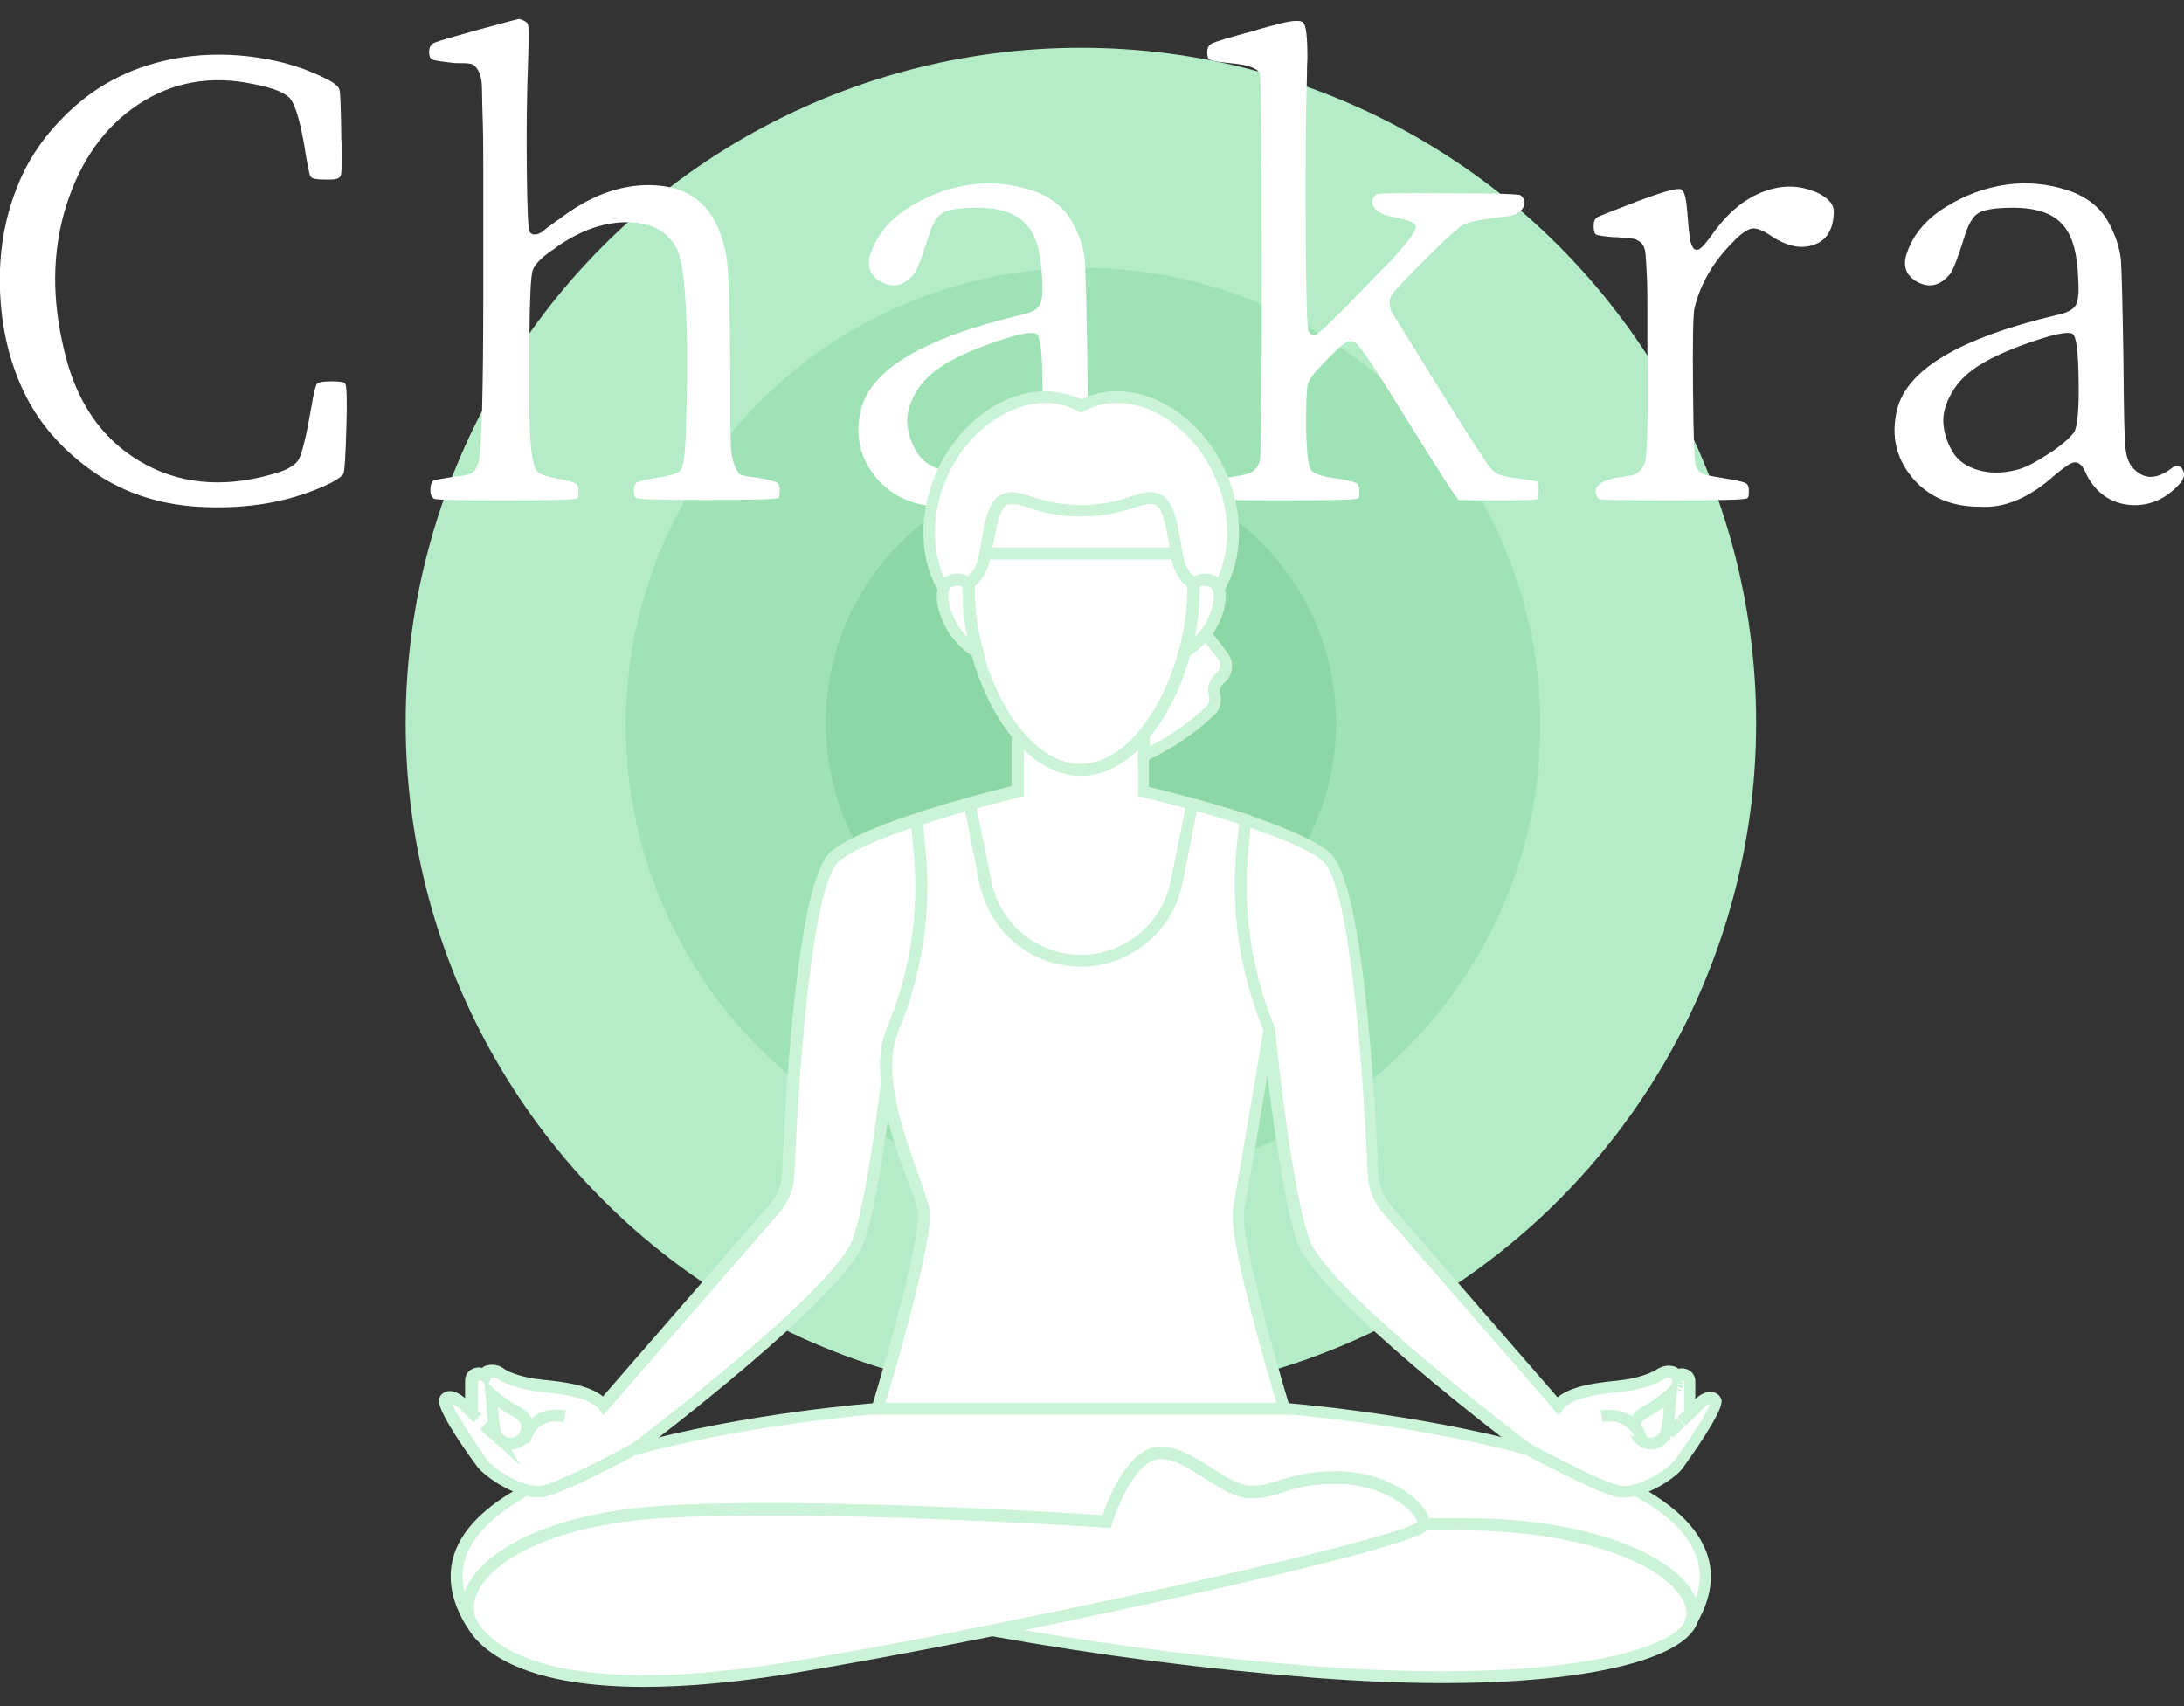 <?xml version="1.0" encoding="utf-8"?>
<!-- Generator: Adobe Illustrator 25.0.0, SVG Export Plug-In . SVG Version: 6.00 Build 0)  -->
<svg version="1.1" id="圖層_1" xmlns="http://www.w3.org/2000/svg" xmlns:xlink="http://www.w3.org/1999/xlink" x="0px" y="0px"
	 viewBox="0 0 512 400" style="enable-background:new 0 0 512 400;" xml:space="preserve">
<rect x="0" y="0" width="512" height="400" fill="#333333" stroke="none"/>
<style type="text/css">
	.st0{fill:#B5ECC8;}
	.st1{fill:#9EE2B5;}
	.st2{fill:#8DD6A6;}
	.st3{enable-background:new    ;}
	.st4{fill:#FFFFFF;}
	.st5{fill:#CAF3D8;}
	.st6{fill:#FFFFFF;stroke:#CAF3D8;stroke-width:2.76;stroke-miterlimit:10;}
</style>
<g transform="translate(-378 -1022)">
	<g transform="translate(-26 25)">
		<g>
			<circle class="st0" cx="657.4" cy="1166.5" r="158.3"/>
		</g>
		<g>
			<circle class="st1" cx="657.9" cy="1167" r="107.2"/>
		</g>
		<g>
			<circle class="st2" cx="657.4" cy="1166.5" r="59.8"/>
		</g>
	</g>
	<g class="st3">
		<path class="st4" d="M399.3,1132.2c-7.1-5.1-12.4-11.3-15.8-18.5c-3.4-7.2-5.2-15.1-5.5-23.7c-0.3-8.6,1-16.6,4-24.1
			c2.9-7.5,7.8-14.1,14.5-19.8c6.8-5.7,15-9.3,24.5-10.7c5.6-0.8,11.4-0.8,17.4,0.1c6.1,0.9,11.5,2.6,16.5,5.2
			c1.6,0.8,2.5,1.6,2.7,2.4c0.2,0.8,0.3,4.2,0.4,10.2c0,0.7,0,1.7,0.1,3c0.1,3.8,0,6.1-0.2,6.8c-0.2,0.7-1.1,1-2.5,1
			c-0.4,0-0.7,0-1,0c-2.1,0-3.3-0.2-3.6-0.7c-0.3-0.5-0.8-3-1.5-7.5c-1-5.7-2.1-9.3-3.2-10.7c-1.1-1.4-4-2.6-8.7-3.5
			c-10-2.1-19-0.5-27,4.8c-8,5.3-13.6,13.3-16.9,23.8c-3.3,10.6-3.4,21.9-0.4,34.1c2.8,11.8,8.7,20.4,17.6,25.7
			c8.9,5.3,19.2,6.4,30.7,3.2c3.6-0.9,5.7-2.1,6.6-3.5c0.8-1.4,1.8-5.5,3-12.4c0.5-3.2,1-5,1.3-5.4c0.3-0.4,1.5-0.6,3.5-0.6
			c1.9,0,3,0.2,3.1,0.5c0.4,0.5,0.5,4.1,0.3,10.5c-0.2,6.5-0.4,10-0.7,10.7c-0.3,0.5-1.3,1.3-3.1,2.2c-9.1,4.4-19.5,6.2-31.1,5.5
			C414.8,1140.2,406.4,1137.3,399.3,1132.2z"/>
		<path class="st4" d="M478.9,1136.6c0.1-1.1,0.3-1.7,0.7-1.9c0.4-0.2,2.1-0.5,5.2-1c0.3-0.1,0.7-0.1,1.4-0.1
			c0.6-0.1,1.1-0.2,1.4-0.3c1.4-0.3,2.3-1.4,2.7-3.4c0.6-3.1,1-16.5,1-40.2c0-5.1,0-9.1,0-12c0-3.1,0-7.2,0-12.4
			c0-5.7,0-10.4-0.1-13.9c-0.1-3.5-0.2-6.3-0.2-8.3c0-2-0.3-3.5-0.8-4.4c-0.5-0.9-1-1.4-1.4-1.6c-0.5-0.2-1.3-0.3-2.6-0.3
			c-0.9,0-1.7,0-2.3-0.1c-2.6-0.3-4.2-0.5-4.6-0.8c-0.5-0.2-0.7-0.8-0.7-1.8c0-1,0.4-1.7,1.3-2.1c0.9-0.4,4-1.3,9.4-2.8
			c6.6-1.8,10-2.7,10.1-2.7c0.3-0.1,0.7,0,1.3,0.3c0.6,0.3,0.9,0.5,1,0.8c0.3,0.3,0.3,3.1,0.1,8.6c-0.3,7.8-0.4,16.4-0.3,25.7
			c0.1,9.3,0.3,14.1,0.7,14.5c0.6,0.8,1.6,0.8,3-0.1c0.2-0.2,0.5-0.4,0.8-0.7c0.4-0.3,0.8-0.6,1.4-1c0.5-0.4,1-0.8,1.4-1
			c7.2-5.6,14.4-8.3,21.6-8.2c7.2,0.1,12.2,2.9,15.2,8.5c1.5,2.9,2.5,6.1,2.9,9.7c0.4,3.6,0.6,11.8,0.7,24.9c0,1.5,0,3.4,0,5.9
			c0,5,0,8.7,0.1,10.9c0,2.3,0.3,4.1,0.8,5.5c0.5,1.4,1,2.2,1.5,2.5c0.5,0.2,1.6,0.4,3.3,0.6c0.7,0.1,1.3,0.2,1.8,0.3
			c1.9,0.4,3.1,0.7,3.5,1c0.4,0.3,0.6,0.9,0.6,1.9c0,0.9-0.1,1.5-0.3,1.6c-0.6,0.4-6.2,0.5-16.8,0.5c-10.1,0-15.6-0.1-16.4-0.4
			c-0.5-0.2-0.7-0.8-0.7-1.8c0-1,0.2-1.6,0.7-1.9c0.5-0.3,1.8-0.6,4.1-1c3.6-0.5,5.6-1.1,6.2-1.9c0.6-0.8,1-3.7,1.2-8.7
			c0.7-24.2,0-38.5-2-42.9c-2-4.2-5.8-6.4-11.4-6.5c-5.6-0.1-11.2,1.8-16.9,5.8c-0.2,0.2-0.6,0.5-1.4,1c-2.3,1.6-3.7,3.1-4.2,4.4
			c-0.5,1.5-0.7,6.8-0.8,16c0,8.5,0,13.7,0,15.6c0,8.9,0.6,14.1,1.8,15.6c0.6,0.7,2.4,1.3,5.3,1.8c2,0.4,3.2,0.7,3.7,1
			c0.5,0.3,0.7,0.9,0.7,1.9c0,0.9-0.1,1.5-0.3,1.6c-0.6,0.4-6.3,0.5-16.9,0.5c-10.9,0-16.5-0.1-16.7-0.4
			C478.9,1138.3,478.9,1137.6,478.9,1136.6z"/>
		<path class="st4" d="M617.1,1095.9c2.5-0.5,4-1.3,4.6-2.3c0.6-1,0.8-3,0.6-6.2c-0.2-6.1-1.4-10.4-3.8-12.9
			c-2.3-2.5-6.1-3.8-11.4-3.8c-4,0-6.7,0.4-8.1,1.2s-2.5,2.7-3.4,5.7c-1.5,4.8-2.6,7.7-3.4,8.7c-2.3,2.7-4.8,3.3-7.6,1.8
			c-2.8-1.5-3.6-4-2.3-7.2c1.5-4.2,4.6-7.7,9-10.4c4.5-2.8,9.2-4.5,14.1-5.2c5-0.7,9.8-0.2,14.4,1.3c4.6,1.5,7.9,4.2,9.8,7.9
			c1.5,2.8,2.4,5.6,2.7,8.3c0.2,2.7,0.4,10.6,0.6,23.6c0.1,11.7,0.2,18.7,0.5,20.8c0.2,2.1,0.9,3.8,2,4.8c2.5,2.5,5.4,2.4,8.9-0.3
			c0.8-0.6,1.5-0.6,2.2,0c0.9,1.1,0.8,2.3-0.3,3.6c-3.3,3.7-7.2,5.4-11.7,5.1c-4.5-0.4-7.9-2.7-10.2-7c-0.6-1.5-1.2-2.4-1.8-2.7
			c-0.5-0.4-1.2-0.4-2,0c-0.8,0.4-2,1.3-3.7,2.7c-6,5.4-11.9,7.8-17.6,7.4c-6.7,0-12-2.3-15.8-6.8c-3.8-4.6-5-9.8-3.6-15.8
			C582,1108.7,594.4,1101.3,617.1,1095.9z M615.2,1128.5c3.1-2,5.1-3.8,6.1-5.1c0.8-1.2,1.2-5.2,1.1-12c-0.1-6.8-0.5-10.5-1.4-11.1
			c-0.9-0.6-3.9-0.1-8.9,1.6c-5.1,1.7-9.3,3.5-12.6,5.5c-3,1.8-5.3,4-6.8,6.6c-1.5,2.6-2.2,5-2,7.4c0.2,2.4,1,4.6,2.2,6.6
			c1.2,2,3.2,3.4,5.9,4.2c2.7,0.8,5.7,0.8,8.9,0C609.6,1131.8,612.1,1130.5,615.2,1128.5z"/>
		<path class="st4" d="M661,1135.9c0.8-0.9,2.3-1.5,4.5-1.9c3-0.4,5-0.8,5.9-1.3c0.9-0.5,1.5-1.3,1.9-2.5c0.4-1.1,0.5-16.4,0.5-46
			c0-29.5-0.2-44.6-0.5-45.1c-0.7-1.2-3.1-2-7-2.3c-2.6-0.3-4.2-0.5-4.6-0.8c-0.5-0.2-0.7-0.8-0.7-1.8c0-1,0.4-1.7,1.3-2.1
			c0.9-0.4,4.1-1.4,9.8-2.9c0.8-0.3,2-0.6,3.4-1h0.1l0.1-0.1h0.1h0.1h0.1c4.3-1.3,6.8-1.5,7.5-0.8c0.7,0.6,1,3.4,1,8.3
			c-0.1,1.5-0.1,2.8-0.1,3.7c-0.3,10.3-0.4,22.8-0.3,37.6c0.1,14.8,0.3,22.4,0.7,22.9c0.5,0.7,1,1,1.5,0.8c1-0.4,5.1-4.4,12.4-12
			c2.1-2.2,3.6-3.7,4.4-4.5c4.8-5,7.1-8.1,6.8-9.2c-0.2-0.7-1.9-1.4-5.2-2c-2.2-0.4-3.7-1.1-4.5-2.2s-0.7-2.1,0.4-3.1
			c0.4-0.3,6-0.4,17-0.3c11,0,16.6,0.2,16.9,0.5c1,0.9,1.2,1.9,0.5,3c-0.7,1.1-1.9,1.7-3.6,1.9c-5.6,0.6-8.9,1.3-10.2,1.9
			c-1.2,0.6-4.2,3.3-8.8,7.9c-4.6,4.6-7.3,7.4-8.1,8.6c-0.7,1.2-0.7,2.6,0,4.1c0.5,0.8,4.1,6.7,10.9,17.6
			c6.8,10.9,10.7,16.9,11.5,18c0.8,1.2,1.7,2,2.6,2.4c0.9,0.4,2.5,0.8,4.9,1c2.5,0.4,3.9,0.6,4.1,0.7c0.2,0.1,0.3,0.7,0.3,1.9
			c0,1.2-0.1,1.9-0.3,2.2c-0.2,0.2-3.1,0.3-8.8,0.3c-5.7,0-8.9,0-9.5-0.1c-0.5-0.2-4.4-6.3-11.8-18.2c-7.4-12-11.5-18.2-12.4-18.6
			c-0.8-0.5-1.6-0.5-2.4,0c-0.8,0.5-2.2,1.7-4.2,3.8c-2.6,2.6-4.1,4.4-4.5,5.5c-0.4,1.1-0.5,4.3-0.5,9.6c0,0.3,0,0.6,0,1.1
			c0.1,5.6,0.5,8.8,1.1,9.8c0.6,0.8,2.6,1.5,5.9,2c0.5,0.1,0.8,0.1,1,0.1c2.1,0.4,3.4,0.7,3.8,1c0.5,0.3,0.7,0.9,0.7,1.9
			c0,0.9-0.1,1.5-0.3,1.6c-0.6,0.4-6.6,0.5-17.8,0.5c-11.3,0-17.1-0.1-17.5-0.3C660.2,1137.8,660.1,1136.8,661,1135.9z"/>
		<path class="st4" d="M752.6,1135.9c0.8-0.9,2.3-1.5,4.4-1.9c2.1-0.3,3.2-0.5,3.4-0.5c1.7-0.4,2.8-1.5,3.3-3.4
			c0.5-2.1,0.7-11.1,0.5-27c0-1.7,0-4.1,0-7.1c0-3.7,0-6.7-0.1-8.8c-0.1-2.1-0.2-3.9-0.3-5.3c-0.1-1.4-0.4-2.3-1-2.9
			c-0.6-0.5-1.2-0.9-1.7-1s-1.6-0.2-3.1-0.3c-0.7-0.1-1.3-0.1-1.8-0.1c-2.3-0.2-3.6-0.4-4-0.6c-0.4-0.2-0.6-0.9-0.6-2
			s0.3-1.8,0.9-2.1c0.6-0.3,3.6-1.5,9.1-3.6l0.1-0.1h0.1h0.1l0.1-0.1h0.1h0.1l0.1-0.1h0.1c5.6-2.1,8.9-3,9.7-2.6
			c0.7,0.3,1.2,1.9,1.4,4.9c0.1,0.5,0.1,0.8,0.1,1.1c0.2,2.6,0.4,4.4,0.6,5.7c0.2,1.2,0.6,2,1,2.3c0.5,0.3,1,0.2,1.6-0.3
			c0.6-0.5,1.4-1.5,2.5-3c3.6-5.1,7.6-8.5,12.2-10.2c4.6-1.7,8.9-1.5,13,0.5c2.4,1.3,3.5,2.7,3.4,4.4c-0.1,4-1.7,6.6-4.7,7.6
			c-3.1,1.1-6.5,0.3-10.3-2.3c-1.8-1.2-3.3-1.7-4.3-1.5c-1,0.2-2.5,1.2-4.3,3.1c-4.6,4.6-7.6,9.7-9,15.3c-0.4,1.3-0.5,7.7-0.4,19.2
			c0.1,11.5,0.3,17.6,0.7,18.2c0.4,0.9,1,1.5,1.8,1.8c0.9,0.3,2.8,0.6,5.8,1.1c2.3,0.4,3.6,0.7,4.1,1c0.5,0.3,0.7,0.9,0.7,1.9
			c0,0.9-0.1,1.5-0.4,1.6c-0.5,0.4-6.4,0.5-17.5,0.5c-11.2,0-17-0.1-17.3-0.3C751.9,1137.8,751.8,1136.8,752.6,1135.9z"/>
		<path class="st4" d="M860,1095.9c2.5-0.5,4-1.3,4.6-2.3c0.6-1,0.8-3,0.6-6.2c-0.2-6.1-1.4-10.4-3.8-12.9
			c-2.3-2.5-6.1-3.8-11.4-3.8c-4,0-6.7,0.4-8.1,1.2s-2.5,2.7-3.4,5.7c-1.5,4.8-2.6,7.7-3.4,8.7c-2.3,2.7-4.8,3.3-7.6,1.8
			c-2.8-1.5-3.6-4-2.3-7.2c1.5-4.2,4.6-7.7,9-10.4c4.5-2.8,9.2-4.5,14.1-5.2c5-0.7,9.8-0.2,14.4,1.3c4.6,1.5,7.9,4.2,9.8,7.9
			c1.5,2.8,2.4,5.6,2.7,8.3c0.2,2.7,0.4,10.6,0.6,23.6c0.1,11.7,0.2,18.7,0.5,20.8c0.2,2.1,0.9,3.8,2,4.8c2.5,2.5,5.4,2.4,8.9-0.3
			c0.8-0.6,1.5-0.6,2.2,0c0.9,1.1,0.8,2.3-0.3,3.6c-3.3,3.7-7.2,5.4-11.7,5.1c-4.5-0.4-7.9-2.7-10.2-7c-0.6-1.5-1.2-2.4-1.8-2.7
			c-0.5-0.4-1.2-0.4-2,0c-0.8,0.4-2,1.3-3.7,2.7c-6,5.4-11.9,7.8-17.6,7.4c-6.7,0-12-2.3-15.8-6.8c-3.8-4.6-5-9.8-3.6-15.8
			C824.9,1108.7,837.3,1101.3,860,1095.9z M858.1,1128.5c3.1-2,5.1-3.8,6.1-5.1c0.8-1.2,1.2-5.2,1.1-12c-0.1-6.8-0.5-10.5-1.4-11.1
			c-0.9-0.6-3.9-0.1-8.9,1.6c-5.1,1.7-9.3,3.5-12.6,5.5c-3,1.8-5.3,4-6.8,6.6c-1.5,2.6-2.2,5-2,7.4c0.2,2.4,1,4.6,2.2,6.6
			c1.2,2,3.2,3.4,5.9,4.2c2.7,0.8,5.7,0.8,8.9,0C852.5,1131.8,855,1130.5,858.1,1128.5z"/>
	</g>
	<g transform="translate(-41.764 1093)">
		<g transform="translate(688.517 123.898)">
			<g>
				<path class="st4" d="M-7.1-16.9c0.3-0.2,0.5-0.3,0.7-0.5C-6.7-17.2-6.9-17-7.1-16.9z"/>
				<path class="st5" d="M-6.4-15.7L-7.9-18c0.2-0.1,0.5-0.3,0.7-0.4l1.5,2.3c0,0,0,0,0,0l0,0c0,0,0,0,0,0
					C-5.9-16-6.2-15.8-6.4-15.7z"/>
			</g>
			<g>
				<path class="st4" d="M-6.1-17.6c0.2-0.2,0.4-0.3,0.7-0.5C-5.6-17.9-5.8-17.7-6.1-17.6z"/>
				<path class="st5" d="M-5.3-16.4l-1.6-2.3c0.1-0.1,0.2-0.2,0.3-0.2c0.1-0.1,0.2-0.1,0.3-0.2l1.6,2.2c-0.1,0.1-0.2,0.2-0.3,0.2
					C-5-16.6-5.2-16.5-5.3-16.4z"/>
			</g>
			<g>
				<path class="st4" d="M-5.1-18.3c0.2-0.2,0.4-0.3,0.6-0.5C-4.6-18.6-4.8-18.5-5.1-18.3z"/>
				<path class="st5" d="M-4.2-17.2l-1.7-2.2c0.2-0.2,0.4-0.3,0.6-0.5l1.8,2.1C-3.8-17.6-4-17.4-4.2-17.2z"/>
			</g>
			<g>
				<path class="st4" d="M-10.5-15.3c0.2-0.1,0.5-0.2,0.7-0.3C-10.1-15.4-10.3-15.3-10.5-15.3z"/>
				<path class="st5" d="M-10.1-14l-0.9-2.6l0,0c0.2-0.1,0.4-0.1,0.5-0.2c0,0,0.1,0,0.1,0l0,0c0,0,0,0,0,0l1,2.6c0,0-0.1,0-0.1,0
					C-9.7-14.1-9.9-14-10.1-14z"/>
			</g>
			<g>
				<path class="st4" d="M-11.6-14.9c0.2-0.1,0.4-0.1,0.7-0.2C-11.2-15.1-11.4-15-11.6-14.9z"/>
				<path class="st5" d="M-11.2-13.6l-0.7-2.7c0.2-0.1,0.4-0.1,0.6-0.2l0.8,2.6C-10.8-13.7-11-13.7-11.2-13.6z"/>
			</g>
			<g>
				<path class="st4" d="M-9.5-15.7c0.3-0.1,0.6-0.3,0.9-0.4C-8.9-15.9-9.2-15.8-9.5-15.7z"/>
				<path class="st5" d="M-8.9-14.4l-1.1-2.5c0.3-0.1,0.5-0.2,0.8-0.4l1.2,2.5C-8.3-14.7-8.6-14.5-8.9-14.4z"/>
			</g>
			<g>
				<path class="st4" d="M-8.4-16.1c0.3-0.2,0.7-0.4,1-0.6C-7.8-16.5-8.1-16.3-8.4-16.1z"/>
				<path class="st5" d="M-7.8-14.9l-1.2-2.5c0.3-0.2,0.6-0.3,1-0.5c0,0,0,0,0,0l0,0l1.4,2.4l0,0l0,0c0,0,0,0,0,0
					C-7.1-15.3-7.5-15.1-7.8-14.9z"/>
			</g>
			<g>
				<path class="st4" d="M-4.1-19.1c0.2-0.2,0.4-0.4,0.7-0.6C-3.7-19.5-3.9-19.3-4.1-19.1z"/>
				<path class="st5" d="M-3.2-18L-5-20.1c0,0,0,0,0,0l0,0c0,0,0,0,0,0c0.1,0,0.1-0.1,0.2-0.1c0.2-0.1,0.3-0.3,0.5-0.4c0,0,0,0,0,0
					c0,0,0,0,0,0l1.9,2c0,0,0,0,0,0l0,0c0,0,0,0,0,0c-0.2,0.2-0.3,0.3-0.5,0.4C-3.1-18.1-3.1-18.1-3.2-18C-3.2-18-3.2-18-3.2-18z"/>
			</g>
			<g>
				<path class="st4" d="M-2.2-20.8c0.3-0.3,0.6-0.7,0.9-1C-1.6-21.5-1.9-21.1-2.2-20.8z"/>
				<path class="st5" d="M-1.2-19.9l-2-1.9c0,0,0,0,0,0l0,0c0,0,0,0,0,0c0.3-0.3,0.6-0.6,0.9-1l2.1,1.8C-0.6-20.5-0.9-20.2-1.2-19.9
					C-1.2-19.9-1.2-19.9-1.2-19.9z"/>
			</g>
			<g>
				<path class="st4" d="M-28.4-20.8c-0.3-0.3-0.6-0.7-0.9-1C-29.1-21.5-28.7-21.1-28.4-20.8z"/>
				<path class="st5" d="M-29.4-19.9c-0.3-0.3-0.7-0.7-1-1l2.1-1.8c0.3,0.3,0.6,0.6,0.9,1c0,0,0,0,0,0L-29.4-19.9z"/>
			</g>
			<g>
				<path class="st4" d="M-3.2-19.9c0.3-0.3,0.5-0.5,0.8-0.8C-2.6-20.4-2.9-20.2-3.2-19.9z"/>
				<path class="st5" d="M-2.2-18.9l-1.9-2c0,0,0,0,0,0l0,0c0,0,0,0,0,0c0.3-0.2,0.5-0.5,0.8-0.7l2,1.9C-1.6-19.5-1.9-19.2-2.2-18.9
					C-2.2-18.9-2.2-18.9-2.2-18.9C-2.2-18.9-2.2-18.9-2.2-18.9z"/>
			</g>
			<g>
				<path class="st4" d="M-15.3-14.4c0.4,0,0.7,0,1.1,0C-14.6-14.4-15-14.4-15.3-14.4z"/>
				<path class="st5" d="M-15.3-13.1v-2.8c0.3,0,0.7,0,1,0l0.2,2.8C-14.5-13.1-14.9-13.1-15.3-13.1z"/>
			</g>
			<g>
				<path class="st4" d="M-15.3-14.4c-0.4,0-0.7,0-1.1,0C-16.1-14.4-15.7-14.4-15.3-14.4z"/>
				<path class="st5" d="M-15.3-13.1c-0.4,0-0.8,0-1.2-0.1l0.2-2.8c0.3,0,0.7,0,1,0V-13.1z"/>
			</g>
			<g>
				<path class="st4" d="M-21.2-15.7c-0.3-0.1-0.6-0.3-0.9-0.4C-21.8-15.9-21.5-15.8-21.2-15.7z"/>
				<path class="st5" d="M-21.7-14.4C-21.7-14.4-21.7-14.4-21.7-14.4L-21.7-14.4C-21.7-14.4-21.7-14.4-21.7-14.4c0,0-0.1,0-0.1,0
					c-0.3-0.1-0.6-0.3-0.8-0.4l1.2-2.5c0.2,0.1,0.5,0.2,0.7,0.3c0,0,0.1,0,0.1,0L-21.7-14.4z"/>
			</g>
			<g>
				<path class="st4" d="M-19.1-14.9c-0.2-0.1-0.4-0.1-0.7-0.2C-19.5-15.1-19.3-15-19.1-14.9z"/>
				<path class="st5" d="M-19.4-13.6C-19.4-13.6-19.4-13.6-19.4-13.6c-0.2-0.1-0.5-0.1-0.7-0.2c0,0,0,0,0,0l0.8-2.6
					c0.2,0.1,0.4,0.1,0.6,0.2L-19.4-13.6z"/>
			</g>
			<g>
				<path class="st4" d="M-20.1-15.3c-0.2-0.1-0.5-0.2-0.7-0.3C-20.6-15.4-20.4-15.3-20.1-15.3z"/>
				<path class="st5" d="M-20.6-14c-0.3-0.1-0.5-0.2-0.8-0.3l1-2.6c0.2,0.1,0.4,0.2,0.6,0.2l0,0c0,0,0,0,0,0L-20.6-14z M-20.2-15
					l-0.1,0.4l0.2-0.6L-20.2-15z"/>
			</g>
			<g>
				<path class="st4" d="M-22.2-16.1c-0.3-0.2-0.7-0.4-1-0.6C-22.9-16.5-22.6-16.3-22.2-16.1z"/>
				<path class="st5" d="M-22.8-14.9C-22.8-14.9-22.8-14.9-22.8-14.9L-22.8-14.9C-22.9-14.9-22.9-14.9-22.8-14.9
					c-0.4-0.2-0.7-0.4-1.1-0.6l1.4-2.4c0.3,0.2,0.6,0.4,1,0.5c0,0,0,0,0,0L-22.8-14.9z"/>
			</g>
			<g>
				<path class="st4" d="M-16.8-14.5c-0.2,0-0.5-0.1-0.7-0.1C-17.3-14.6-17-14.5-16.8-14.5z"/>
				<path class="st5" d="M-16.9-13.1c-0.3,0-0.5-0.1-0.8-0.1l0.4-2.7c0.2,0,0.5,0.1,0.7,0.1L-16.9-13.1z"/>
			</g>
			<g>
				<path class="st4" d="M-18-14.7c-0.2,0-0.5-0.1-0.7-0.1C-18.4-14.8-18.2-14.7-18-14.7z"/>
				<path class="st5" d="M-18.2-13.3c-0.2,0-0.5-0.1-0.7-0.2l0.6-2.7c0.2,0,0.4,0.1,0.6,0.1c0,0,0,0,0,0L-18.2-13.3z"/>
			</g>
			<g>
				<path class="st4" d="M-27.5-19.9c-0.3-0.3-0.5-0.5-0.8-0.8C-28.1-20.4-27.8-20.2-27.5-19.9z"/>
				<path class="st5" d="M-28.5-18.9C-28.5-18.9-28.5-18.9-28.5-18.9L-28.5-18.9C-28.5-18.9-28.5-18.9-28.5-18.9
					c-0.3-0.3-0.6-0.5-0.8-0.8l0,0c0,0,0,0,0,0l2-1.9c0,0,0,0,0,0l0,0c0,0,0,0,0,0c0.3,0.3,0.5,0.5,0.8,0.7c0,0,0,0,0,0L-28.5-18.9z
					"/>
			</g>
			<g>
				<path class="st4" d="M-12.7-14.7c0.2,0,0.5-0.1,0.7-0.1C-12.3-14.8-12.5-14.7-12.7-14.7z"/>
				<path class="st5" d="M-12.5-13.3L-13-16c0,0,0,0,0,0c0.2,0,0.4-0.1,0.6-0.1l0.6,2.7C-12-13.4-12.2-13.4-12.5-13.3z"/>
			</g>
			<g>
				<path class="st4" d="M-13.9-14.5c0.2,0,0.5-0.1,0.7-0.1C-13.4-14.6-13.6-14.5-13.9-14.5z"/>
				<path class="st5" d="M-13.7-13.1l-0.3-2.7c0.2,0,0.5,0,0.7-0.1l0.4,2.7C-13.2-13.2-13.4-13.2-13.7-13.1z"/>
			</g>
			<g>
				<path class="st4" d="M-26.6-19.1c-0.2-0.2-0.4-0.4-0.7-0.6C-27-19.5-26.8-19.3-26.6-19.1z"/>
				<path class="st5" d="M-27.5-18c-0.2-0.2-0.5-0.4-0.7-0.6l1.9-2c0.2,0.2,0.4,0.4,0.6,0.6L-27.5-18z"/>
			</g>
			<g>
				<path class="st4" d="M-24.6-17.6c-0.2-0.2-0.4-0.3-0.7-0.5C-25-17.9-24.8-17.7-24.6-17.6z"/>
				<path class="st5" d="M-25.4-16.4c-0.2-0.2-0.5-0.3-0.7-0.5l1.6-2.2c0,0,0,0,0,0c0.2,0.1,0.4,0.3,0.6,0.4L-25.4-16.4z"/>
			</g>
			<g>
				<path class="st4" d="M-25.6-18.3c-0.2-0.2-0.4-0.3-0.6-0.5C-26-18.6-25.8-18.5-25.6-18.3z"/>
				<path class="st5" d="M-26.5-17.2c-0.2-0.2-0.4-0.4-0.7-0.5l1.8-2.1c0.2,0.2,0.4,0.3,0.6,0.5L-26.5-17.2z"/>
			</g>
			<g>
				<path class="st4" d="M-23.5-16.9c-0.2-0.2-0.5-0.3-0.7-0.5C-24-17.2-23.8-17-23.5-16.9z"/>
				<path class="st5" d="M-24.2-15.7c-0.2-0.1-0.4-0.3-0.7-0.4c0,0-0.1-0.1-0.1-0.1l0,0c0,0,0,0,0,0l1.5-2.3c0,0,0.1,0.1,0.1,0.1
					c0.1,0.1,0.3,0.2,0.4,0.2l0.2,0.1L-24.2-15.7z"/>
			</g>
		</g>
		<g transform="translate(547.469 305.886)">
			<g>
				<path class="st4" d="M-17.1,3.7c4.3,7.8,21.7,19,75,10.3s148-29.7,148.2-33.5c0.2-3.8-8.7-11-20.4-11s-13.4,3.4-20.2,3.4
					c-6.7,0-15.2-10.6-22.4-9.1s-11.4,16-11.4,16s-67.8-4.5-103.9-2.2S-22.1-5.2-17.1,3.7z"/>
				<path class="st5" d="M23.2,18.6c-29.8,0-38.8-9.3-41.5-14.2l0,0c-1.6-3-1.5-6.5,0.4-10c4.3-7.7,18.5-16.6,45.7-18.3
					c33.2-2.1,94.1,1.6,103,2.2c1.2-3.5,5.4-14.5,12.1-15.9c4.4-0.9,9,2,13.4,4.8c3.3,2.1,6.6,4.2,9.3,4.2c2.7,0,4.6-0.6,6.7-1.3
					c2.9-0.9,6.6-2.1,13.4-2.1c8.5,0,15.9,3.8,19.4,7.5c1.7,1.8,2.5,3.5,2.4,5c-0.1,1.2-0.1,2.4-16.8,6.9
					c-9.5,2.6-22.8,5.8-38.5,9.3C120,4,83.1,11.3,58.1,15.4C44.1,17.7,32.6,18.6,23.2,18.6z M52.4-21.7c-8.9,0-17.3,0.2-24.4,0.6
					C1.9-19.4-11.6-11.3-15.5-4.2c-1.4,2.6-1.6,5.2-0.4,7.3l0,0c2.6,4.7,15.4,19.1,73.6,9.6c52.6-8.6,140.1-28.1,147-32.6
					c-0.1-0.6-0.6-1.5-1.6-2.5c-3.1-3.3-9.7-6.6-17.4-6.6c-6.4,0-9.7,1-12.6,2c-2.3,0.7-4.4,1.4-7.6,1.4c-3.5,0-7-2.3-10.8-4.7
					c-3.9-2.5-8-5.1-11.3-4.4c-5.2,1.1-9.2,11.2-10.4,15l-0.3,1.1l-1.1-0.1C131.1-18.9,87.8-21.7,52.4-21.7z"/>
			</g>
		</g>
		<g>
			<path class="st4" d="M764.5,286.3c-3.2-0.1-6.9,0-11,0.1c-0.2,2.8-52.4,15.1-101.1,24.8c25.2,4.5,50.6,7.8,76.1,9.8
				c55.1,4,83.6-3.4,87.5-11.4C820.1,301.3,803.3,287,764.5,286.3z"/>
			<path class="st5" d="M757.8,323.6c-8.8,0-18.6-0.4-29.4-1.2c-25.5-2-51.1-5.3-76.2-9.8l-7.2-1.3l7.1-1.4
				c49.5-9.9,95.6-20.9,100.1-24l0.1-0.8l1.3,0c4.2-0.1,7.9-0.1,11-0.1l0,0c30.9,0.5,47.2,9.5,51.9,17.1c1.7,2.8,2,5.7,0.8,8.2
				C813.7,317.5,794.2,323.6,757.8,323.6z M659.9,311.2c22.7,3.9,45.8,6.7,68.7,8.5c57.4,4.2,83-4.1,86.2-10.6c1-2,0.2-4.1-0.7-5.5
				c-4.6-7.5-21.7-15.3-49.6-15.8l0,0c-2.9-0.1-6.4,0-10.2,0c-1.8,1.4-8.3,3.9-32.7,9.8C704.2,301.8,682.1,306.6,659.9,311.2z"/>
		</g>
		<g transform="translate(544.659 294.72)">
			<g>
				<path class="st4" d="M188.4-1.4l-0.5,0.1L188.4-1.4z"/>
				<rect x="187.9" y="-2.8" transform="matrix(0.968 -0.25 0.25 0.968 6.321 47.001)" class="st5" width="0.5" height="2.8"/>
			</g>
			<g>
				<path class="st4" d="M189.8-1.8l-0.4,0.1L189.8-1.8z"/>
				
					<rect x="189.4" y="-3.1" transform="matrix(0.967 -0.254 0.254 0.967 6.659 48.079)" class="st5" width="0.5" height="2.8"/>
			</g>
			<g>
				<path class="st4" d="M186.9-1.1l-0.5,0.1L186.9-1.1z"/>
				
					<rect x="186.4" y="-2.4" transform="matrix(0.969 -0.247 0.247 0.969 6.015 46.022)" class="st5" width="0.5" height="2.8"/>
			</g>
			<g>
				<path class="st4" d="M192.6-2.6l-0.4,0.1L192.6-2.6z"/>
				
					<rect x="192.2" y="-3.9" transform="matrix(0.966 -0.258 0.258 0.966 7.153 49.531)" class="st5" width="0.4" height="2.8"/>
			</g>
			<g>
				<path class="st4" d="M194-2.9l-0.4,0.1L194-2.9z"/>
				
					<rect x="193.6" y="-4.3" transform="matrix(0.965 -0.262 0.262 0.965 7.544 50.748)" class="st5" width="0.4" height="2.8"/>
			</g>
			<g>
				<path class="st4" d="M195.2-3.3l-0.3,0.1L195.2-3.3z"/>
				
					<rect x="194.9" y="-4.6" transform="matrix(0.966 -0.257 0.257 0.966 7.394 50.067)" class="st5" width="0.4" height="2.8"/>
			</g>
			<g>
				<path class="st4" d="M185.3-0.7l-0.4,0.1L185.3-0.7z"/>
				
					<rect x="184.9" y="-2" transform="matrix(0.969 -0.245 0.245 0.969 5.808 45.411)" class="st5" width="0.5" height="2.8"/>
			</g>
			<g>
				<path class="st4" d="M191.3-2.2l-0.4,0.1L191.3-2.2z"/>
				
					<rect x="190.8" y="-3.5" transform="matrix(0.967 -0.256 0.256 0.967 6.938 48.924)" class="st5" width="0.4" height="2.8"/>
			</g>
			<g>
				<path class="st4" d="M157,6.1L157,6.1L157,6.1z"/>
				<polygon class="st5" points="157.3,7.4 156.7,4.7 157.3,7.4 				"/>
			</g>
			<g>
				<path class="st4" d="M196.5-3.6l-0.2,0.1L196.5-3.6z"/>
				<rect x="196.2" y="-5" transform="matrix(0.963 -0.27 0.27 0.963 8.234 52.795)" class="st5" width="0.2" height="2.8"/>
			</g>
			<g>
				<path class="st4" d="M159.1,5.6L159.1,5.6L159.1,5.6z"/>
				<polygon class="st5" points="159.3,7 158.8,4.3 159.4,7 				"/>
			</g>
			<g>
				<path class="st4" d="M161.1,5.1L161.1,5.1L161.1,5.1z"/>
				<polygon class="st5" points="161.4,6.5 160.8,3.8 161.5,6.5 				"/>
			</g>
			<g>
				<path class="st4" d="M183.7-0.2l-0.4,0.1L183.7-0.2z"/>
				
					<rect x="183.3" y="-1.6" transform="matrix(0.97 -0.244 0.244 0.97 5.594 44.775)" class="st5" width="0.4" height="2.8"/>
			</g>
			<g>
				<path class="st4" d="M208.7-8C208.7-8,208.7-8,208.7-8C208.7-8,208.7-8,208.7-8z"/>
				<polygon class="st5" points="209.6,-7 207.7,-9 207.8,-9.1 209.7,-7 				"/>
			</g>
			<g>
				<path class="st4" d="M178.4,1.1l-0.1,0L178.4,1.1z"/>
				<rect x="178.3" y="-0.3" transform="matrix(0.972 -0.235 0.235 0.972 4.742 41.948)" class="st5" width="0.1" height="2.8"/>
			</g>
			<g>
				<path class="st4" d="M182,0.2l-0.4,0.1L182,0.2z"/>
				
					<rect x="181.6" y="-1.2" transform="matrix(0.969 -0.247 0.247 0.969 5.598 44.998)" class="st5" width="0.4" height="2.8"/>
			</g>
			<g>
				<path class="st4" d="M180.2,0.6L180,0.7L180.2,0.6z"/>
				
					<rect x="180" y="-0.7" transform="matrix(0.971 -0.241 0.241 0.971 5.145 43.399)" class="st5" width="0.2" height="2.8"/>
			</g>
			<g>
				<path class="st4" d="M205.4-6.4l-0.3,0.1L205.4-6.4z"/>
				
					<rect x="205.1" y="-7.7" transform="matrix(0.939 -0.343 0.343 0.939 14.633 70.022)" class="st5" width="0.3" height="2.8"/>
			</g>
			<g>
				<path class="st4" d="M206.6-6.9l-0.2,0.1L206.6-6.9z"/>
				
					<rect x="206.4" y="-8.2" transform="matrix(0.927 -0.376 0.376 0.927 17.679 77.047)" class="st5" width="0.3" height="2.8"/>
			</g>
			<g>
				<path class="st4" d="M208.3-7.7c0,0-0.1,0.1-0.1,0.1C208.2-7.6,208.3-7.7,208.3-7.7z"/>
				<polygon class="st5" points="208.9,-6.5 207.5,-8.8 207.5,-8.8 209,-6.5 				"/>
			</g>
			<g>
				<path class="st4" d="M207.6-7.3l-0.2,0.1L207.6-7.3z"/>
				
					<rect x="207.4" y="-8.6" transform="matrix(0.902 -0.432 0.432 0.902 23.476 88.881)" class="st5" width="0.2" height="2.8"/>
			</g>
			<g>
				<path class="st4" d="M207.1-7.1c-0.1,0-0.1,0.1-0.2,0.1C207-7,207.1-7.1,207.1-7.1z"/>
				<path class="st5" d="M207.4-5.7l-1-2.6l0.2-0.1l1.1,2.5c0,0,0,0,0,0C207.6-5.8,207.5-5.8,207.4-5.7z"/>
			</g>
			<g>
				<path class="st4" d="M208-7.5l-0.2,0.1L208-7.5z"/>
				
					<rect x="207.8" y="-8.8" transform="matrix(0.886 -0.463 0.463 0.886 27.057 95.363)" class="st5" width="0.2" height="2.8"/>
			</g>
			<g>
				<path class="st4" d="M197.6-4L197.6-4L197.6-4z"/>
				<polygon class="st5" points="197.9,-2.6 197.2,-5.3 198,-2.6 				"/>
			</g>
			<g>
				<path class="st4" d="M208.9-8.2C208.9-8.2,208.8-8.2,208.9-8.2C208.8-8.2,208.9-8.2,208.9-8.2z"/>
				<polygon class="st5" points="209.9,-7.3 209.5,-7.7 207.6,-8.8 207.8,-9 208,-8.9 210.1,-7.5 				"/>
			</g>
			<g>
				<path class="st4" d="M258.5-16.3c-1.3,0.4-2.6,0.5-3.9,0.3c-4.2-0.8-17.7-7.9-20.8-9.6c-27.1-7.5-57.5-9.8-57.5-9.8H80.8
					c0,0-30.5,2.3-57.5,9.8C20.2-24,6.7-16.9,2.5-16.1c-1.3,0.2-2.6,0.1-3.9-0.3C-15.2-8.9-22.7,1.2-14.3,14.9l0,0
					c-4.9-9,9-24,45-26.2S134.6-9,134.6-9s4.3-14.6,11.4-16c7.2-1.5,15.7,9.1,22.4,9.1s8.5-3.4,20.2-3.4s20.6,7.2,20.4,11l0,0
					c4-0.1,7.7-0.1,11-0.1c38.7,0.7,55.5,15,51.5,23.3C279.8,1.2,272.3-8.9,258.5-16.3z"/>
				<path class="st5" d="M-15.5,15.6C-19,10-20,4.6-18.7-0.4c1.7-6.4,7.3-12.1,16.6-17.1l0.5-0.3l0.5,0.2c1.1,0.3,2.2,0.4,3.3,0.2
					c3.1-0.6,12.9-5.5,20.4-9.5l0.3-0.1c26.9-7.5,57.5-9.8,57.8-9.8l0.1,0l95.5,0c0.3,0,30.9,2.4,57.8,9.8l0.3,0.1
					c7.4,4,17.2,8.9,20.4,9.5c1,0.2,2.2,0.1,3.2-0.2l0.5-0.2l0.5,0.3c9.3,5,14.9,10.8,16.6,17.1c1.4,5,0.3,10.4-3.2,16.1l-2.4-1.3
					c1-2,0.2-4.1-0.7-5.5C264.8,1.3,247.7-6.5,219.8-7c-3.1-0.1-6.8,0-10.9,0.1l-1.5,0l0.1-1.5c0-0.5-0.4-1.6-1.6-2.9
					c-3.1-3.3-9.7-6.6-17.4-6.6c-6.4,0-9.7,1-12.6,2c-2.3,0.7-4.4,1.4-7.6,1.4c-3.5,0-7-2.3-10.8-4.7c-3.9-2.5-8-5.1-11.3-4.4
					c-5.2,1.1-9.2,11.2-10.4,15l-0.3,1.1l-1.1-0.1c-0.7,0-68.2-4.4-103.7-2.2C4.7-8.3-8.8-0.1-12.7,7c-1.4,2.6-1.6,5.2-0.4,7.3
					L-15.5,15.6z M216.1-9.8c1.3,0,2.6,0,3.8,0c30.9,0.5,47.2,9.5,51.9,17.1c0.3,0.6,0.6,1.1,0.9,1.7c1-3.1,1.2-6,0.4-8.8
					c-1.5-5.5-6.4-10.6-14.8-15.2c-1.3,0.3-2.6,0.4-3.9,0.2c-4.4-0.8-17.1-7.5-21.1-9.7c-26.1-7.2-55.7-9.6-57.1-9.7H80.9
					c-1.4,0.1-31,2.5-57.1,9.7c-4,2.2-16.8,8.9-21.1,9.7c-1.3,0.2-2.7,0.2-4-0.2C-9.6-10.3-14.5-5.2-16,0.3c-0.6,2.3-0.6,4.8,0,7.3
					c0.2-0.7,0.5-1.3,0.9-2C-10.9-2.1,3.4-11,30.6-12.7c33.2-2.1,94.1,1.6,103,2.2c1.2-3.5,5.4-14.5,12.1-15.9c4.4-0.9,9,2,13.4,4.8
					c3.3,2.1,6.6,4.2,9.3,4.2c2.7,0,4.6-0.6,6.7-1.3c2.9-0.9,6.6-2.1,13.4-2.1c9.1,0,16.1,4,19.4,7.5c1.1,1.2,1.9,2.4,2.2,3.5
					C212.2-9.8,214.2-9.8,216.1-9.8z"/>
			</g>
			<g>
				<path class="st4" d="M208.6-7.9c0,0-0.1,0-0.1,0.1C208.5-7.8,208.5-7.9,208.6-7.9z"/>
				<path class="st5" d="M209.3-6.7l-1.6-2.2l0.2-0.1l1.6,2.3L209.3-6.7z M209.3-6.8L209.3-6.8L209.3-6.8z"/>
			</g>
			<g>
				<path class="st4" d="M202.1-5.3l-0.3,0.1L202.1-5.3z"/>
				
					<rect x="201.8" y="-6.6" transform="matrix(0.952 -0.305 0.305 0.952 11.246 61.411)" class="st5" width="0.3" height="2.8"/>
			</g>
			<g>
				<path class="st4" d="M201.2-5l-0.3,0.1L201.2-5z"/>
				
					<rect x="200.9" y="-6.3" transform="matrix(0.955 -0.296 0.296 0.955 10.449 59.207)" class="st5" width="0.3" height="2.8"/>
			</g>
			<g>
				<path class="st4" d="M206-6.6l-0.3,0.1L206-6.6z"/>
				
					<rect x="205.8" y="-8" transform="matrix(0.934 -0.358 0.358 0.934 16.017 73.297)" class="st5" width="0.3" height="2.8"/>
			</g>
			<g>
				<path class="st4" d="M200-4.6l-0.1,0L200-4.6z"/>
				<rect x="199.9" y="-6" transform="matrix(0.957 -0.289 0.289 0.957 9.877 57.612)" class="st5" width="0.1" height="2.8"/>
			</g>
			<g>
				<path class="st4" d="M203.1-5.6l-0.3,0.1L203.1-5.6z"/>
				
					<rect x="202.7" y="-6.9" transform="matrix(0.95 -0.313 0.313 0.95 11.939 63.249)" class="st5" width="0.4" height="2.8"/>
			</g>
			<g>
				<path class="st4" d="M204.7-6.1L204.4-6L204.7-6.1z"/>
				
					<rect x="204.4" y="-7.5" transform="matrix(0.944 -0.331 0.331 0.944 13.578 67.439)" class="st5" width="0.3" height="2.8"/>
			</g>
			<g>
				<path class="st4" d="M203.9-5.9l-0.3,0.1L203.9-5.9z"/>
				
					<rect x="203.6" y="-7.2" transform="matrix(0.947 -0.32 0.32 0.947 12.602 64.957)" class="st5" width="0.3" height="2.8"/>
			</g>
		</g>
		<g>
			<path class="st6" d="M717.3,170.4L717.3,170.4z"/>
		</g>
		<g>
			<path class="st4" d="M822.2,257.5c-0.5-1.4-2.7-0.8-4.4,1c-0.5,0.6-1.7,1.7-3.2,3.1c0.5-0.5,0.9-0.9,1.4-1.3v-7.4
				c0-1.6-1.8-2.1-3.1-1.3l0,0c-0.6-1.4-2.6-1.3-3.8-0.4c-1.8,1.3-5.8,2.4-9.1,2.8s-12.1,0.9-14.9,4.6L745,212.4
				c-2-2.3-3.2-5.2-3.3-8.2c-0.7-16-3.5-68.1-11-74.4c-9-7.4-42.8-15.2-42.8-15.2v-13.4c-4.2,5-9.3,8.2-14.8,8.2s-10.6-3.2-14.8-8.2
				v13.4c0,0-33.8,7.8-42.8,15.2c-7.6,6.2-10.3,58.3-11,74.4c-0.1,3-1.3,5.9-3.3,8.2l-40.1,46.1c-2.7-3.7-11.6-4.3-14.9-4.6
				s-7.4-1.5-9.1-2.8c-1.3-0.9-3.3-0.9-3.8,0.4l0,0c-1.3-0.9-3.1-0.4-3.1,1.3v7.4c0.4,0.4,0.9,0.8,1.4,1.3c-1.4-1.3-2.6-2.5-3.2-3.1
				c-1.7-1.8-3.9-2.4-4.4-1c-0.5,1.4,7,12.2,8.7,14.6c1.8,2.4,9.5,7.5,14.3,6.5s21.5-10,21.5-10s47.9-36,52.4-48.8
				c2.8-8,5.3-25.6,6.7-37.5c-0.4-4.3-0.1-8.5,1.3-12c5.6-13.3,7.7-27.8,6.3-42.1l-0.7-7c4.3-1.4,8.6-2.7,12.4-3.7l3.7,18.5
				c2.5,12.3,14.5,20.3,26.9,17.9c9-1.8,16-8.9,17.9-17.9l3.7-18.5c3.8,1,8.1,2.3,12.4,3.7l-0.7,7c-1.4,14.3,0.8,28.8,6.3,42.1l0,0
				c0,0,3.6,36.7,8.1,49.5c4.5,12.8,52.4,48.8,52.4,48.8s16.7,9.1,21.5,10c4.8,0.9,12.5-4.1,14.3-6.5
				C815.2,269.7,822.7,258.9,822.2,257.5z"/>
			<path class="st5" d="M800.4,280.1c-0.5,0-1,0-1.5-0.1c-4.9-1-21.2-9.8-21.9-10.1l-0.2-0.1c-2-1.5-48.3-36.5-52.9-49.5
				c-4.3-12.3-7.8-45.8-8.1-49.6c-5.6-13.4-7.8-28.1-6.3-42.6l0.6-5.9c-3.4-1.1-6.8-2.1-9.9-3l-3.4,17c-1.9,9.6-9.4,17-18.9,18.9
				c-13.1,2.6-25.9-5.9-28.5-18.9l-3.4-17c-3.1,0.9-6.5,1.9-9.9,3l0.6,5.9c1.4,14.5-0.8,29.3-6.4,42.8c-1.3,3-1.7,6.8-1.2,11.4
				l0,0.1l0,0.1c-1.6,12.8-4,29.8-6.8,37.7c-4.6,13-50.9,48-52.9,49.5l-0.2,0.1c-0.7,0.4-16.9,9.2-21.9,10.1
				c-5.5,1.1-13.8-4.5-15.7-7.1c-4.5-6.1-9.6-13.9-8.9-15.9c0.3-0.9,1-1.5,1.9-1.7c1.3-0.3,2.8,0.4,4.2,1.6v-4.1
				c0-1.2,0.6-2.2,1.6-2.7c0.7-0.4,1.6-0.5,2.4-0.3c0.3-0.3,0.7-0.5,1.2-0.6c1.2-0.3,2.8-0.1,3.9,0.8c1.5,1.1,5.3,2.2,8.5,2.5
				l0.8,0.1c3.8,0.4,10.4,1,13.9,3.9l39.1-45c1.8-2.1,2.8-4.7,2.9-7.4c0.9-20.5,3.7-69,11.5-75.4c8.3-6.8,36.3-13.8,42.3-15.3V97.4
				l2.4,2.9c3,3.5,7.7,7.8,13.7,7.8s10.8-4.2,13.7-7.8l2.4-2.9v16.1c5.9,1.4,34,8.4,42.3,15.3c7.8,6.4,10.6,54.9,11.5,75.4
				c0.1,2.7,1.2,5.3,2.9,7.4l39.1,45c3.5-2.9,10.1-3.5,13.9-3.9l0.8-0.1c3.2-0.3,7-1.5,8.5-2.5c1.1-0.8,2.7-1.1,3.9-0.8
				c0.5,0.1,0.9,0.3,1.2,0.6c0.8-0.2,1.7-0.1,2.4,0.3c1,0.5,1.6,1.5,1.6,2.7v4.1c1.4-1.3,2.9-1.9,4.2-1.6c0.9,0.2,1.6,0.8,1.9,1.7
				l0,0h0l0,0c0.4,1.1-0.9,4.7-8.9,15.9C812.9,275.3,805.9,280.1,800.4,280.1z M778.5,267.5c4.7,2.5,17.3,9.1,21,9.8
				c4.2,0.8,11.4-3.9,12.9-6c3.1-4.3,7.5-10.9,8.3-13.2c-0.4,0.1-1.1,0.5-1.8,1.3c-0.3,0.3-0.8,0.8-1.5,1.5v0l-0.4,0.4
				c-0.4,0.4-0.9,0.8-1.4,1.3c0,0,0,0,0,0c0,0,0,0,0,0l-1.9-2c0.3-0.3,0.6-0.6,0.9-0.9v-6.8c0-0.2-0.1-0.2-0.1-0.2
				c-0.2-0.1-0.5-0.1-0.8,0.1l-1.4,1l-0.7-1.6c0,0-0.1-0.1-0.2-0.2c-0.4-0.1-1.1,0-1.5,0.3c-2.1,1.5-6.6,2.7-9.8,3l-0.8,0.1
				c-3.3,0.3-10.9,1-13.1,4l-1,1.4L744,213.4c-2.2-2.5-3.5-5.7-3.6-9.1c-1.4-32.4-4.9-68.7-10.5-73.4c-3.2-2.7-9.9-5.4-17-7.8
				l-0.5,5.3c-1.4,14.1,0.8,28.4,6.2,41.5l0.1,0.2l0,0.2c0,0.4,3.6,36.6,8,49.2C730.9,231.4,776.3,265.8,778.5,267.5z M525.7,258.1
				c0.9,2.2,5.3,8.9,8.3,13.2c1.5,2.1,8.7,6.8,12.9,6c3.7-0.7,16.3-7.3,21-9.8c2.2-1.7,47.6-36.1,51.8-48.1c2.7-7.7,5.1-24.4,6.6-37
				c-0.5-5,0-9.1,1.5-12.5c5.5-13,7.6-27.4,6.2-41.5l-0.5-5.3c-7.1,2.4-13.8,5.2-17,7.8c-5.7,4.7-9.1,41-10.5,73.4
				c-0.1,3.3-1.4,6.6-3.6,9.1l-41.2,47.4l-1-1.4c-2.2-2.9-9.8-3.7-13.1-4l-0.8-0.1c-3.1-0.3-7.6-1.5-9.8-3c-0.4-0.3-1.1-0.5-1.5-0.3
				c-0.2,0.1-0.2,0.1-0.2,0.2l-0.7,1.6l-1.4-1c-0.3-0.2-0.6-0.2-0.8-0.1c0,0-0.1,0.1-0.1,0.2v6.8c0,0,0,0,0,0
				c0.3,0.3,0.6,0.5,0.9,0.8c0,0,0,0,0,0c0,0,0,0,0,0l-1.9,2c-0.4-0.4-0.7-0.7-1-1c-0.1-0.1-0.2-0.2-0.3-0.3l-0.4-0.4
				c-0.7-0.7-1.2-1.1-1.5-1.5C526.8,258.7,526.1,258.3,525.7,258.1z M648.7,118.5l3.5,17.2c2.3,11.6,13.7,19.1,25.2,16.8
				c8.5-1.7,15.1-8.3,16.8-16.8l3.5-17.2c-5.7-1.6-9.9-2.5-10-2.6l-1.1-0.2v-11c-4.2,4-8.8,6.1-13.4,6.1c-4.6,0-9.2-2.1-13.4-6.1v11
				l-1.1,0.2C658.6,116,654.4,117,648.7,118.5z"/>
		</g>
		<g>
			<path class="st4" d="M533.2,263c0.8,0.7,1.6,1.4,2.3,2.1C534.8,264.4,534,263.7,533.2,263z"/>
			<path class="st5" d="M534.6,266.2c-0.7-0.7-1.5-1.4-2.3-2.1c0,0,0,0,0,0l0,0l1.9-2c0.8,0.7,1.6,1.4,2.3,2.1c0,0,0,0,0,0
				c0,0,0,0,0,0L534.6,266.2z"/>
		</g>
		<g>
			<path class="st4" d="M533.8,254.4C533.8,254.4,533.8,254.5,533.8,254.4C533.8,254.5,533.8,254.4,533.8,254.4z"/>
			<polygon class="st5" points="532.6,255.2 532.6,255.1 534.9,253.7 535,253.8 			"/>
		</g>
		<g>
			<path class="st4" d="M534,254.8C534.1,254.9,534.1,254.9,534,254.8C534.1,254.9,534.1,254.9,534,254.8z"/>
			<path class="st5" d="M533,255.7l-0.1-0.1l1.1-0.8l1.1-0.8l0.1,0.1L533,255.7z M535,254.2L535,254.2l0.2-0.1L535,254.2z
				 M535,254.2l0.2-0.1L535,254.2z"/>
		</g>
		<g>
			<path class="st4" d="M534.4,255.3L534.4,255.3L534.4,255.3z"/>
			<polygon class="st5" points="533.4,256.3 535.4,254.4 535.5,254.4 			"/>
		</g>
		<g>
			<path class="st4" d="M542,266.5c-1.4,1.2-3.6,1.2-5-0.1c-0.5-0.4-0.9-0.9-1.5-1.3l0.7,0.7c-1-1.7-1.1-6.6-1.4-10l0,0
				c2,1.8,4.2,3.3,6.6,4.5c1.8,1,2.5,3.3,1.4,5.2C542.7,265.9,542.4,266.2,542,266.5z"/>
			<path class="st5" d="M541.8,272.6l-7.1-6.4l0.2-0.2c-0.6-1.5-0.9-4-1.1-7.4c-0.1-0.9-0.1-1.8-0.2-2.6l-0.4-3.5l2.6,2.3
				c1.9,1.7,4,3.2,6.3,4.3c2.5,1.4,3.4,4.6,2,7.1c-0.3,0.5-0.7,1-1.2,1.4c-1,0.8-2.1,1.2-3.3,1.2L541.8,272.6z M537.4,265l0.5,0.5
				c0.9,0.8,2.3,0.8,3.2,0l0,0c0.2-0.2,0.4-0.4,0.5-0.7c0.7-1.2,0.2-2.6-0.9-3.3c-1.5-0.8-2.9-1.7-4.2-2.6
				C536.7,261.1,536.9,263.9,537.4,265z"/>
		</g>
		<g>
			<path class="st4" d="M814.6,261.6c-0.2,0.2-0.5,0.4-0.7,0.7C814.2,262,814.4,261.8,814.6,261.6z"/>
			<path class="st5" d="M814.9,263.3l-1.9-2l0.7-0.7l1.9,2C815.4,262.8,815.1,263.1,814.9,263.3z"/>
		</g>
		<g>
			<path class="st4" d="M813.1,252.7c0-0.1,0-0.2,0-0.3C813.1,252.5,813.1,252.6,813.1,252.7z"/>
			<path class="st5" d="M814.5,252.8l-2.8-0.2c0,0,0-0.1,0-0.1c0,0,0,0,0-0.1l2.8-0.1c0,0.1,0,0.1,0,0.2
				C814.5,252.6,814.5,252.7,814.5,252.8z"/>
		</g>
		<g>
			<path class="st4" d="M813.1,252.1c0,0,0-0.1,0-0.1C813.1,252,813.1,252.1,813.1,252.1z"/>
			<polygon class="st5" points="811.7,252.3 811.7,252.2 812.4,252.1 812.7,252.1 812.4,252.1 812.7,252.1 812.4,252.1 814.4,251.8 
				814.5,252.1 813.1,252.1 			"/>
		</g>
		<g>
			<path class="st4" d="M813,253.4c0,0.2-0.1,0.4-0.2,0.6C812.9,253.8,812.9,253.6,813,253.4z"/>
			<path class="st5" d="M814.1,254.5l-2.6-1c0.1-0.1,0.1-0.3,0.1-0.4l2.7,0.7C814.3,254,814.2,254.2,814.1,254.5z"/>
		</g>
		<g>
			<path class="st4" d="M813.1,252.8c0,0.2,0,0.3-0.1,0.4C813.1,253.1,813.1,253,813.1,252.8z"/>
			<path class="st5" d="M814.4,253.6l-2.7-0.6c0-0.1,0-0.2,0.1-0.3l2.7,0.3C814.4,253.2,814.4,253.4,814.4,253.6z"/>
		</g>
		<g>
			<path class="st4" d="M812.6,254.4C812.6,254.4,812.6,254.5,812.6,254.4C812.6,254.5,812.6,254.4,812.6,254.4z"/>
			<polygon class="st5" points="813.7,255.2 811.9,254.1 811.4,253.8 811.8,254 811.4,253.8 811.4,253.7 811.4,253.7 811.4,253.7 
				811.5,253.7 813.9,254.9 			"/>
		</g>
		<g>
			<path class="st4" d="M812.3,254.8C812.3,254.9,812.3,254.9,812.3,254.8C812.3,254.9,812.3,254.9,812.3,254.8z"/>
			<polygon class="st5" points="813.4,255.7 811.1,254.1 811.2,254 813.5,255.6 			"/>
		</g>
		<g>
			<path class="st4" d="M811.9,255.3L811.9,255.3L811.9,255.3z"/>
			<polygon class="st5" points="812.9,256.3 810.9,254.4 813,256.2 			"/>
		</g>
		<g>
			<path class="st4" d="M804.3,266.5c-1.6-1.4-1.8-3.7-0.5-5.4c0.3-0.3,0.6-0.6,1-0.9c2.4-1.2,4.6-2.8,6.6-4.5
				c-0.3,3.4-0.5,8.3-1.4,10l-0.7,0.7C807.9,267.7,805.8,267.8,804.3,266.5z"/>
			<path class="st5" d="M806.8,268.8c-1.2,0-2.4-0.4-3.3-1.2l0,0c-2.2-1.8-2.5-5.1-0.6-7.3c0.4-0.5,0.9-0.9,1.4-1.2
				c2.3-1.2,4.4-2.7,6.3-4.4l2.6-2.3l-0.4,3.5c-0.1,0.8-0.2,1.7-0.2,2.6c-0.3,3.9-0.6,6.5-1.4,7.9l-0.1,0.2l-0.9,0.8
				C809.3,268.4,808,268.8,806.8,268.8z M809.8,258.9c-1.4,1-2.8,1.9-4.3,2.7c-0.2,0.1-0.4,0.3-0.6,0.5c-0.4,0.5-0.6,1.1-0.6,1.8
				c0.1,0.6,0.4,1.2,0.8,1.6l0,0c0.9,0.8,2.3,0.8,3.2,0l0.5-0.5C809.4,263.9,809.7,261.1,809.8,258.9z"/>
		</g>
		<g>
			<path class="st4" d="M811.6,264.4c0.8-0.7,1.6-1.4,2.3-2.1C813.1,263,812.3,263.7,811.6,264.4z"/>
			<path class="st5" d="M812.5,265.5l-1.9-2c0,0,0,0,0,0l0,0c0,0,0,0,0,0c0.8-0.7,1.5-1.4,2.3-2.1l1.9,2
				C814.1,264,813.3,264.8,812.5,265.5z"/>
		</g>
		<g>
			<path class="st4" d="M810.1,265.8l0.7-0.6L810.1,265.8z"/>
			
				<rect x="810" y="264.1" transform="matrix(0.741 -0.671 0.671 0.741 31.425 612.519)" class="st5" width="0.9" height="2.8"/>
		</g>
		<g>
			<path class="st4" d="M810.8,265.1l0.7-0.7L810.8,265.1z"/>
			
				<rect x="810.7" y="263.4" transform="matrix(0.74 -0.673 0.673 0.74 32.903 614.636)" class="st5" width="1" height="2.8"/>
		</g>
		<g>
			<path class="st4" d="M699.6,65.7c-0.2-0.1-1.9-0.7-3.2-4l0,0c-0.3-1-0.6-1.9-0.8-2.9h-44.9c-0.2,1-0.4,2-0.8,2.9
				c-1.3,3.2-3,3.9-3.2,4c0,0.5,0,1,0,1.5c0,19.5,11.8,42.3,26.4,42.3c14.6,0,26.4-22.8,26.4-42.3C699.6,66.7,699.6,66.2,699.6,65.7
				z"/>
			<path class="st5" d="M673.2,110.9c-15.7,0-27.8-23.5-27.8-43.7c0-0.5,0-1.1,0-1.6l0-1l0.9-0.3c0,0,1.3-0.5,2.4-3.2
				c0.3-0.8,0.5-1.7,0.7-2.6l0.2-1.2h47.2l0.2,1.2c0.1,0.9,0.4,1.8,0.7,2.7c1.1,2.6,2.3,3.1,2.4,3.1l0.9,0.3l0.1,0.9
				c0,0.5,0,1,0,1.6C701,87.4,688.8,110.9,673.2,110.9z M648.1,66.5c0,0.2,0,0.5,0,0.7c0,18.5,11.2,40.9,25,40.9s25-22.4,25-40.9
				c0-0.2,0-0.5,0-0.7c-0.9-0.6-2.1-1.8-3.1-4.3c-0.3-0.7-0.5-1.4-0.6-2.1h-42.6c-0.2,0.7-0.4,1.4-0.6,2
				C650.3,64.7,649,65.9,648.1,66.5z"/>
		</g>
		<g>
			<path class="st4" d="M703.7,65.2c-1.4-0.5-2.9-0.3-4.1,0.5c0,0.5,0,1,0,1.5c0,4.9-0.7,9.8-2,14.6
				C704.9,77.9,708.1,66.6,703.7,65.2z"/>
			<path class="st5" d="M695.4,84.5l0.8-3.1c1.3-4.6,1.9-9.4,2-14.2c0-0.5,0-1,0-1.4l0-0.8l0.7-0.4c1.6-1,3.5-1.2,5.3-0.7
				c1.7,0.5,2.7,2,2.9,4.2c0.4,4.6-3.1,11.9-8.8,14.9L695.4,84.5z M701,66.5c0,0.2,0,0.4,0,0.7c0,3.8-0.4,7.6-1.2,11.3
				c3.1-3.1,4.7-7.5,4.5-10.1c-0.1-1-0.4-1.6-1-1.8l0,0C702.5,66.2,701.7,66.2,701,66.5z"/>
		</g>
		<g transform="translate(719.041 94.72)">
			<g>
				<path class="st4" d="M-20.3-18c0.1-0.5,0.2-1,0.2-1.4C-20.1-19-20.2-18.5-20.3-18z"/>
				<path class="st5" d="M-18.9-17.8l-2.7-0.5c0,0,0,0,0,0l0,0c0,0,0,0,0,0c0-0.1,0-0.1,0-0.2c0.1-0.4,0.1-0.8,0.2-1.2c0,0,0,0,0,0
					l2.7,0.4c0,0,0,0,0,0l0,0c0,0,0,0,0,0c-0.1,0.4-0.1,0.8-0.2,1.3C-18.9-17.9-18.9-17.9-18.9-17.8C-18.9-17.8-18.9-17.8-18.9-17.8
					C-18.9-17.8-18.9-17.8-18.9-17.8z"/>
			</g>
			<g>
				<path class="st4" d="M-12.5-12l-4.1-5.2c-1.3,1.8-2.9,3.2-4.8,4.3c0.1-0.2,0.1-0.5,0.2-0.7c-2.1,8.1-5.8,15.7-10.5,21
					c0.2-0.3,0.5-0.6,0.7-0.8v4.9c5.7-2.6,11-6.2,15.5-10.5c1-0.9,1.4-2.3,1.1-3.6l-0.1-0.2c-0.3-1.4,0.2-2.9,1.3-3.8
					C-11.6-8-11.3-10.4-12.5-12C-12.5-12-12.5-12-12.5-12z"/>
				<path class="st5" d="M-32.5,13.6V6.8l-0.4-0.3c0.2-0.2,0.3-0.4,0.5-0.6c4.3-5,7.7-12,9.7-19.8l0.7,0.2l-0.2-0.3
					c1.7-1,3.2-2.3,4.4-3.9l1.1-1.5l5.2,6.7c1.7,2.3,1.3,5.5-0.9,7.2c-0.7,0.6-1.1,1.5-0.9,2.4l0.1,0.2c0.4,1.8-0.1,3.7-1.5,4.9
					c-4.7,4.4-10,8-15.9,10.7L-32.5,13.6z M-29.7,7v2.2c4.8-2.4,9.3-5.6,13.2-9.3c0.6-0.6,0.9-1.5,0.7-2.3l-0.1-0.2
					c-0.5-2,0.2-4,1.8-5.3c1-0.8,1.2-2.3,0.4-3.3l1.1-0.9l-1.1,0.9l-3-3.8c-1.1,1.2-2.3,2.2-3.6,3C-22.3-4.6-25.6,2-29.7,7z"/>
			</g>
			<g>
				<path class="st4" d="M-20.7-16.2c0.1-0.4,0.2-0.9,0.3-1.3C-20.5-17.1-20.6-16.6-20.7-16.2z"/>
				<path class="st5" d="M-19.3-15.9l-2.7-0.6c0.1-0.4,0.2-0.9,0.3-1.3l2.7,0.5C-19.1-16.8-19.2-16.3-19.3-15.9z"/>
			</g>
			<g>
				<path class="st4" d="M-21.1-14.3c0.1-0.4,0.2-0.8,0.3-1.2C-20.9-15.1-21-14.7-21.1-14.3z"/>
				<path class="st5" d="M-19.8-14l-2.7-0.6c0.1-0.4,0.2-0.8,0.3-1.2c0,0,0,0,0,0l2.7,0.6C-19.6-14.8-19.7-14.4-19.8-14z"/>
			</g>
		</g>
		<g transform="translate(732.091 87.742)">
			<g>
				<path class="st4" d="M-32.7-15.8c0,0.4-0.1,0.8-0.1,1.3C-32.8-15-32.7-15.4-32.7-15.8z"/>
				<path class="st5" d="M-31.5-14.4l-2.7-0.3c0,0,0,0,0,0l0,0c0,0,0,0,0,0c0-0.4,0.1-0.8,0.1-1.2l2.7,0.3
					C-31.4-15.2-31.4-14.8-31.5-14.4z"/>
			</g>
			<g>
				<path class="st4" d="M-32.5-18.9c0,0.3,0,0.6,0,0.8C-32.5-18.4-32.5-18.6-32.5-18.9z"/>
				<path class="st5" d="M-31.2-18l-2.8-0.1l0-0.8l2.8,0.1c0,0.2,0,0.4,0,0.6L-31.2-18z"/>
			</g>
			<g>
				<path class="st4" d="M-32.6-17.3c0,0.4-0.1,0.7-0.1,1.1C-32.6-16.6-32.6-17-32.6-17.3z"/>
				<path class="st5" d="M-31.3-16.1l-2.8-0.2c0,0,0,0,0,0l0,0c0,0,0,0,0,0c0-0.1,0-0.3,0-0.4c0-0.2,0-0.4,0-0.6l2.8,0.2
					c0,0.2,0,0.4,0,0.7C-31.3-16.4-31.3-16.3-31.3-16.1z"/>
			</g>
		</g>
		<g>
			<path class="st4" d="M646.8,67.2c0-0.5,0-1,0-1.5c-1.2-0.8-2.7-1-4.1-0.5c-4.4,1.4-1.2,12.7,6.1,16.6
				C647.5,77,646.8,72.1,646.8,67.2z"/>
			<path class="st5" d="M651,84.5l-2.8-1.5c-5.7-3-9.2-10.3-8.8-14.9c0.2-2.2,1.2-3.7,2.9-4.2c1.8-0.6,3.7-0.3,5.3,0.7l0.7,0.4
				l0,0.8c0,0.5,0,1,0,1.5c0,4.8,0.7,9.6,2,14.2L651,84.5z M644.2,66.3c-0.4,0-0.7,0.1-1.1,0.2c-0.6,0.2-0.9,0.8-1,1.8
				c-0.2,2.6,1.4,7.1,4.5,10.1c-0.8-3.7-1.2-7.5-1.2-11.3v0c0-0.2,0-0.4,0-0.7C645,66.4,644.6,66.3,644.2,66.3z"/>
		</g>
		<g transform="translate(675.737 94.724)">
			<g>
				<path class="st4" d="M-28.1-18c-0.1-0.5-0.2-1-0.2-1.4C-28.3-19-28.2-18.5-28.1-18z"/>
				<path class="st5" d="M-29.5-17.8c-0.1-0.5-0.2-1-0.2-1.5l2.7-0.4c0.1,0.5,0.1,0.9,0.2,1.4L-29.5-17.8z"/>
			</g>
			<g>
				<path class="st4" d="M-27.3-14.3c-0.1-0.4-0.2-0.8-0.3-1.2C-27.5-15.1-27.4-14.7-27.3-14.3z"/>
				<path class="st5" d="M-28.7-14C-28.7-14-28.7-14-28.7-14L-28.7-14C-28.7-14-28.7-14-28.7-14c-0.1-0.2-0.1-0.4-0.1-0.6
					c0-0.2-0.1-0.4-0.1-0.6c0,0,0,0,0,0c0,0,0,0,0,0l2.7-0.6c0,0,0,0,0,0l0,0c0,0,0,0,0,0c0,0.2,0.1,0.4,0.1,0.6
					c0,0.2,0.1,0.4,0.1,0.6c0,0,0,0,0,0L-28.7-14z"/>
			</g>
			<g>
				<path class="st4" d="M-27.7-16.2c-0.1-0.4-0.2-0.9-0.3-1.3C-27.9-17.1-27.8-16.6-27.7-16.2z"/>
				<path class="st5" d="M-29.1-15.9C-29.1-15.9-29.1-15.9-29.1-15.9L-29.1-15.9C-29.1-15.9-29.1-15.9-29.1-15.9
					c-0.1-0.4-0.2-0.9-0.3-1.3l2.7-0.5c0.1,0.4,0.2,0.8,0.3,1.3c0,0,0,0,0,0v0L-29.1-15.9z"/>
			</g>
		</g>
		<g transform="translate(665.033 37)">
			<g>
				<path class="st4" d="M-18,34.9c0,0.4,0.1,0.8,0.1,1.3C-18,35.8-18,35.4-18,34.9z"/>
				<path class="st5" d="M-19.3,36.4c-0.1-0.4-0.1-0.9-0.1-1.3l2.7-0.3c0,0,0,0,0,0l0,0c0,0,0,0,0,0c0,0.4,0.1,0.8,0.1,1.2
					L-19.3,36.4z"/>
			</g>
			<g>
				<path class="st4" d="M40.6,2.8C34.1-11.2,20-18.3,9-13.2c-0.3,0.1-0.6,0.3-0.8,0.4c-0.3-0.1-0.6-0.3-0.8-0.4
					c-11-5.1-25.1,2.1-31.6,16c-4.5,9.7-4.1,20,0.2,27.2c0.2-0.8,0.9-1.5,1.7-1.8c1.4-0.5,2.9-0.3,4.1,0.5c0,0.5,0,1,0,1.5
					c0-0.5,0-1,0-1.5c0.2-0.1,1.9-0.7,3.2-4c0.3-1,0.6-1.9,0.8-2.9l0,0c0.9-4.5,1.5-11.5,4.5-12.7C-9.2,8.8-8.6,8.7-8,8.7l0,0
					c3.2,0,6.9,2.9,16.1,2.9l0,0c9.2,0,12.9-2.9,16.1-2.9l0,0c0.6,0,1.2,0.1,1.8,0.3c3,1.2,3.7,8.1,4.5,12.7c0.2,1,0.4,2,0.8,2.9
					l0,0c1.3,3.2,3,3.9,3.2,4c0,0.5,0,1,0,1.5c0-0.5,0-1,0-1.5c1.2-0.8,2.7-1,4.1-0.5c0.8,0.3,1.5,0.9,1.7,1.8
					C44.7,22.8,45.1,12.4,40.6,2.8z"/>
				<path class="st5" d="M-23.6,33.4l-1.6-2.7c-4.7-7.8-4.8-18.7-0.3-28.5c3.3-7,8.5-12.6,14.7-15.8c6.3-3.2,13-3.5,18.7-0.9
					c0.1,0,0.2,0.1,0.3,0.1c0.1,0,0.2-0.1,0.3-0.1c5.7-2.7,12.3-2.3,18.7,0.9c6.2,3.2,11.5,8.8,14.7,15.8l0,0
					c4.5,9.8,4.4,20.7-0.3,28.5l-1.6,2.7l-0.9-3c-0.1-0.4-0.4-0.7-0.8-0.9c-0.8-0.2-1.6-0.2-2.3,0c0,0.2,0,0.4,0,0.7h-2.8
					c0-0.2,0-0.5,0-0.7c-0.9-0.6-2.1-1.8-3.1-4.3c-0.4-1.1-0.7-2.2-0.8-3.2c-0.1-0.7-0.3-1.4-0.4-2.2c-0.6-3.5-1.5-8.7-3.3-9.4
					c-0.4-0.2-0.8-0.2-1.2-0.2c0,0,0,0,0,0c-1,0-2.1,0.4-3.6,0.8c-2.7,0.9-6.5,2.1-12.6,2.1c-6,0-9.8-1.2-12.6-2.1
					C-5.9,10.5-7,10.1-8,10.1c-0.4,0-0.8,0.1-1.2,0.2c-1.8,0.7-2.7,6-3.3,9.4c-0.1,0.8-0.3,1.5-0.4,2.2c-0.2,1-0.4,2.1-0.8,3.1
					c-1,2.5-2.3,3.7-3.2,4.3c0,0.2,0,0.5,0,0.7h-2.8c0-0.2,0-0.4,0-0.7c-0.7-0.3-1.5-0.3-2.3,0c-0.4,0.1-0.7,0.5-0.8,0.9L-23.6,33.4
					z M37.1,26.5c0.7,0,1.3,0.1,2,0.3c0.4,0.1,0.8,0.3,1.1,0.6c3.2-6.9,3-15.9-0.9-24.1l0,0c-3-6.5-7.8-11.6-13.5-14.5
					C20.3-14,14.5-14.3,9.6-12c-0.3,0.1-0.5,0.3-0.8,0.4l-0.7,0.4l-0.7-0.4C7.2-11.7,7-11.9,6.7-12C1.8-14.3-4-14-9.5-11.1
					C-15.2-8.3-20-3.1-23,3.3c-3.8,8.2-4.1,17.2-0.9,24.1c0.3-0.2,0.7-0.4,1.1-0.6c1.5-0.5,3.1-0.4,4.5,0.2c0.5-0.4,1.3-1.2,2-2.9
					c0.3-0.8,0.5-1.7,0.7-2.6c0.1-0.7,0.3-1.4,0.4-2.2c0.8-4.8,1.7-10.2,5-11.5C-9.5,7.5-8.8,7.4-8,7.4c1.4,0,2.8,0.5,4.4,1
					c2.6,0.8,6.1,2,11.7,2s9.1-1.1,11.7-2c1.6-0.5,3-1,4.4-1c0.8,0,1.5,0.1,2.3,0.4c3.3,1.3,4.2,6.7,5,11.5c0.1,0.8,0.3,1.5,0.4,2.2
					c0.2,1,0.4,1.9,0.7,2.7c0.7,1.7,1.5,2.5,2,2.9C35.4,26.7,36.3,26.5,37.1,26.5z"/>
			</g>
			<g>
				<path class="st4" d="M-18.2,33.4c0,0.4,0.1,0.7,0.1,1.1C-18.1,34.1-18.1,33.8-18.2,33.4z"/>
				<path class="st5" d="M-19.5,34.6c0-0.4-0.1-0.8-0.1-1.2l2.8-0.2c0,0.4,0.1,0.7,0.1,1.1L-19.5,34.6z"/>
			</g>
			<g>
				<path class="st4" d="M-18.2,31.8c0,0.3,0,0.6,0,0.8C-18.2,32.4-18.2,32.1-18.2,31.8z"/>
				<path class="st5" d="M-19.6,32.7l0-0.2c0-0.2,0-0.4,0-0.6c0,0,0,0,0,0v0l2.8-0.1c0,0.2,0,0.4,0,0.6l0,0.2L-19.6,32.7z"/>
			</g>
		</g>
		<g transform="translate(679.383 62.662)">
			<g>
				<path class="st4" d="M-6.2-14c-9.2,0-12.9-2.9-16.1-2.9l0,0c-0.6,0-1.2,0.1-1.8,0.3c-3,1.2-3.7,8.1-4.5,12.7h44.9
					c-0.9-4.5-1.5-11.5-4.5-12.7c-0.6-0.2-1.2-0.3-1.8-0.3l0,0C6.7-16.9,3-14-6.2-14L-6.2-14z"/>
				<path class="st5" d="M17.9-2.5h-48.2l0.3-1.6c0.1-0.7,0.3-1.4,0.4-2.2c0.8-4.8,1.7-10.2,5-11.5c0.7-0.3,1.5-0.4,2.3-0.4
					c1.4,0,2.8,0.5,4.4,1c2.6,0.8,6.1,2,11.7,2h0c5.6,0,9.1-1.1,11.7-2c1.6-0.5,3-1,4.4-1c0.8,0,1.5,0.1,2.3,0.4
					c3.3,1.3,4.2,6.7,5,11.5c0.1,0.8,0.3,1.5,0.4,2.2L17.9-2.5z M-27-5.3h41.6c0-0.2-0.1-0.4-0.1-0.6c-0.6-3.5-1.5-8.7-3.3-9.4
					c-0.4-0.2-0.8-0.2-1.2-0.2c0,0,0,0,0,0c-1,0-2.1,0.4-3.6,0.8c-2.7,0.9-6.5,2.1-12.6,2.1h0c-6,0-9.8-1.2-12.5-2.1
					c-1.5-0.5-2.6-0.8-3.6-0.8c-0.4,0-0.8,0.1-1.2,0.2c-1.8,0.7-2.7,6-3.3,9.4C-26.9-5.7-26.9-5.5-27-5.3z"/>
			</g>
		</g>
		<g transform="translate(651.931 140.678)">
			<g>
				<path class="st4" d="M58.2,71.9c1.3-7.1,7.2-42.2,7.2-42.2C59.8,16.4,57.6,1.9,59-12.4l0.7-7c-4.3-1.4-8.6-2.7-12.4-3.7
					L43.6-4.7C41.1,7.7,29.1,15.6,16.8,13.2c-9-1.8-16-8.9-17.9-17.9l-3.7-18.5c-3.8,1-8.1,2.3-12.4,3.7l0.7,7
					c1.4,14.3-0.8,28.8-6.3,42.1C-28.4,43-17,64.8-15.7,71.9s-10.7,46.7-10.7,46.7h95.4C68.9,118.6,56.9,78.9,58.2,71.9L58.2,71.9z"
					/>
				<path class="st5" d="M70.8,120h-99.1l0.5-1.8c3.3-10.9,11.8-40.5,10.7-46c-0.3-1.7-1.3-4.4-2.5-7.6c-3.6-9.9-9-24.9-4.6-35.4
					c5.5-13,7.6-27.4,6.2-41.5l-0.8-8.1l1-0.3c3.8-1.2,7.9-2.5,12.5-3.7l1.4-0.4L0.2-5C2,3.5,8.5,10.1,17,11.8
					C28.6,14.1,39.9,6.6,42.3-5l4-19.9l1.4,0.4c4.5,1.3,8.7,2.5,12.5,3.7l1,0.3l-0.8,8.1C59,1.8,61.2,16.1,66.6,29.2l0.2,0.4
					l-0.1,0.4c-0.1,0.4-5.8,35.2-7.2,42.2c-1,5.5,7.4,35.1,10.7,46L70.8,120z M-24.6,117.2h91.7c-2.5-8.4-11.5-39-10.2-45.6h0
					c1.2-6.6,6.5-37.9,7.1-41.8c-5.5-13.4-7.7-28-6.3-42.4l0.6-5.9c-3-1-6.3-2-9.9-3L45-4.4C42.3,8.6,29.6,17.1,16.5,14.5
					C6.9,12.6-0.5,5.1-2.5-4.4l-3.4-17c-3.5,1-6.8,2-9.9,3l0.6,5.9C-13.7,2-16,16.8-21.6,30.2c-3.9,9.4,1.2,23.8,4.7,33.4
					c1.2,3.4,2.2,6.2,2.6,8.1C-13.1,78.2-22,108.8-24.6,117.2z"/>
			</g>
		</g>
		<g>
			<path class="st4" d="M542.7,267.2c0,0,1.3-7.5,9.5-6.1"/>
			<path class="st5" d="M544,267.4l-2.7-0.5c0-0.1,0.4-2.2,1.9-4.2c1.5-1.8,4.2-3.9,9.2-3l-0.5,2.7c-2.9-0.5-5.1,0.2-6.5,2
				C544.3,265.8,544,267.4,544,267.4z"/>
		</g>
		<g>
			<path class="st4" d="M804.8,267.2c0,0-1.3-7.5-9.5-6.1"/>
			<path class="st5" d="M803.4,267.4c-0.1-0.6-1.3-6.1-7.9-5l-0.5-2.7c4.9-0.8,7.7,1.2,9.2,3c1.5,2,1.9,4.1,1.9,4.2L803.4,267.4z"/>
		</g>
	</g>
</g>
</svg>
